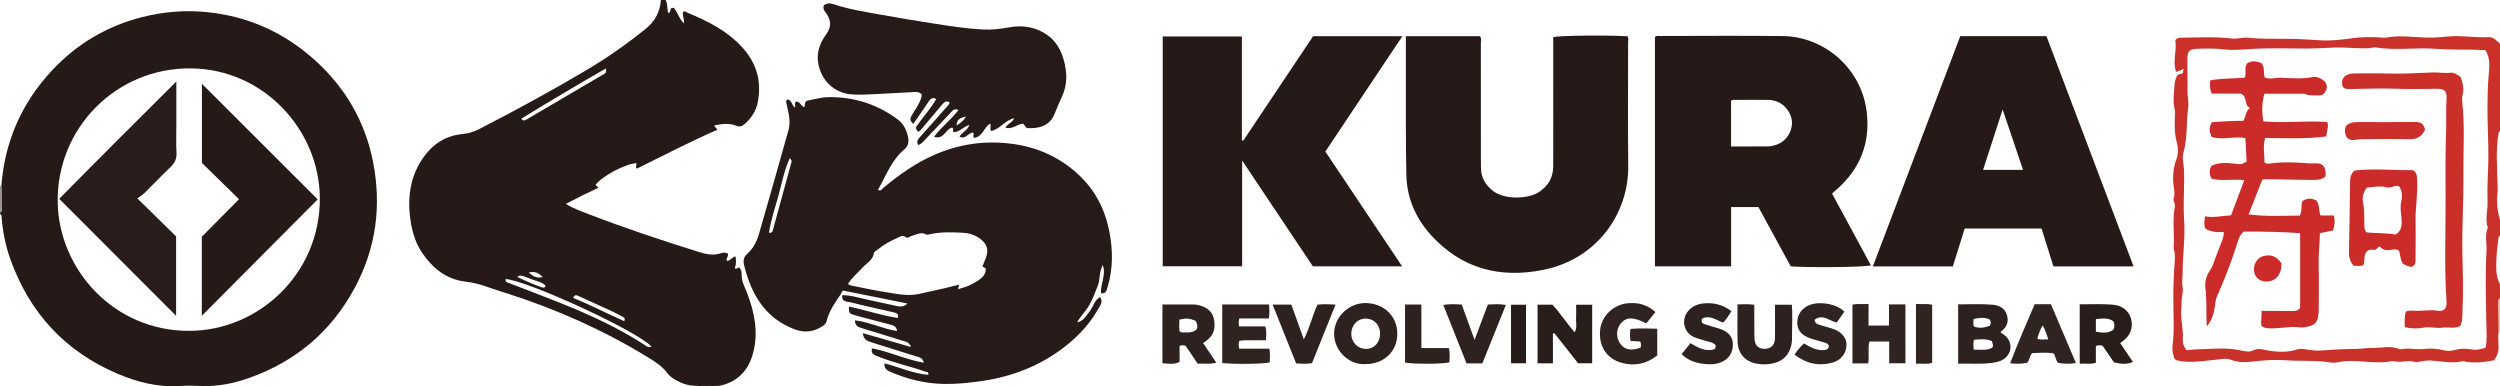 <?xml version="1.0" encoding="iso-8859-1"?>
<!-- Generator: Adobe Illustrator 27.0.0, SVG Export Plug-In . SVG Version: 6.00 Build 0)  -->
<svg version="1.1" id="Layer_1" xmlns="http://www.w3.org/2000/svg" xmlns:xlink="http://www.w3.org/1999/xlink" x="0px" y="0px"
	 viewBox="0 0 1600 247.188" style="enable-background:new 0 0 1600 247.188;" xml:space="preserve">
<g>
	<path style="fill:#261A18;" d="M426,0c1.405,2.504,0.792,5.441,1.656,8.264c2.117-0.206,0.774-2.884,2.428-3.18
		c0.735-0.258,1.354,0.055,1.736,0.599c1.991,2.831,2.947,6.319,5.861,9.271c0.571-2.802-1.295-5.032-0.429-7.417
		c0.967-0.74,1.815,0.213,2.573,0.525c13.295,5.476,26.04,11.896,35.785,22.876c8.84,9.96,11.961,21.629,9.321,34.676
		c-1.079,5.333-3.956,9.815-8.006,13.485c-1.544,1.399-3.251,2.368-5.427,1.477c-4.696-1.921-9.451-1.353-14.227-0.327
		c-0.11,1.182,1.201,1.428,1.822,2.798c-17.41,7.594-34.256,16.389-51.518,24.885c-1.084-1.08-0.016-2.443-0.278-3.524
		c-7.236,0.439-22.246,8.495-26.123,13.933c0.188,0.838,1.617,0.507,1.484,2.007c-3.224,1.529-6.656,3.106-10.041,4.776
		c-3.414,1.685-6.782,3.462-10.445,5.34c4.699,2.971,9.67,4.709,14.55,6.593c23.031,8.887,46.441,16.675,69.997,24.04
		c4.816,1.506,9.553,2.714,14.608,1c1.333-0.452,2.948-0.705,4.406,0.211c0.994,1.62-1.494,2.929-0.437,4.66
		c2.164,0.045,2.978-2.375,5.456-2.886c0.348,2.528,0.598,4.942-0.497,7.385c1.057,1.549,1.952-0.805,3.076-0.094
		c0.896,1.142,1.418,2.681,1.335,4.069c-0.265,4.396,1.879,7.978,3.373,11.834c4.88,12.59,7.538,25.483,3.874,38.903
		c-2.827,10.354-9.099,17.55-19.785,20.365c-3.449,0.909-6.961,0.343-10.442,0.438c-5.316,0.145-10.616,0.217-15.674-1.991
		c-3.551-1.551-6.78-3.331-9.199-6.545c-3.045-4.045-7.277-6.779-11.541-9.402c-28.383-17.459-58.577-30.94-90.274-41.125
		c-4.257-1.368-8.56-2.611-12.75-4.159c-4.699-1.736-9.515-2.933-14.458-3.532c-12.366-1.498-20.951-8.625-27.648-18.484
		c-4.977-7.328-6.99-15.754-7.871-24.385c-1.189-11.644,0.378-22.85,6.488-33.15c6.219-10.483,14.842-17.238,27.33-18.438
		c3.636-0.349,7.116-1.382,10.436-3.083c23.192-11.88,46.056-24.359,68.491-37.61c13.474-7.958,26.237-16.944,38.421-26.789
		C419.391,13.476,422.362,7.429,423,0C424,0,425,0,426,0z M416.911,221.782c-8.463-9.553-78.084-41.806-93.275-43.229
		c-0.431,2.148,1.235,2.247,2.558,2.754c7.432,2.844,14.85,5.722,22.271,8.595c22.47,8.7,44.646,18.006,64.853,31.381
		C414.296,221.93,415.241,222.643,416.911,221.782z M387.806,43.791c-18.507,10.644-36.395,21.217-54.216,32.202
		c1.707,1.899,2.776,0.852,3.876,0.205c3.436-2.02,6.871-4.04,10.308-6.057c12.456-7.309,24.92-14.607,37.361-21.942
		C386.433,47.434,388.447,47.138,387.806,43.791z M399.515,205.55c0.689-1.652,0.142-2.194-0.642-2.603
		c-2.494-1.304-4.949-2.694-7.5-3.877c-7.06-3.273-14.163-6.454-21.246-9.678c-1.284-0.585-2.462-0.897-3.28,1.28
		C378.025,195.17,388.578,200.75,399.515,205.55z M349.143,182.807c-2.359-2.443-5.87-2.873-8.93-4.087
		c-6.987-2.773-7.018-2.692-9.221-1.635c1.651,1.24,14.419,6.654,16.509,6.965C348.173,184.15,348.792,183.999,349.143,182.807z
		 M338.355,174.477c2.746,2.255,5.054,3.828,9.081,2.847C344.651,174.77,342.297,173.327,338.355,174.477z"/>
	<path style="fill:#261A18;" d="M0.874,118.912C3.078,90.365,13.952,65.66,33.568,44.775c15.902-16.93,35.116-28.196,57.602-33.872
		c13.32-3.362,26.796-4.527,40.547-3.22c26.369,2.506,49.336,12.646,69.07,30.156c19.918,17.674,32.802,39.617,37.953,65.716
		c5.558,28.166,1.964,55.267-11.734,80.715c-15,27.867-37.603,46.977-67.377,57.559c-9.911,3.523-20.117,5.634-30.75,5.203
		c-4.659-0.189-9.347-0.281-13.994,0.015c-13.783,0.877-26.771-2.427-39.256-7.684c-33.908-14.278-56.762-39.121-69.074-73.677
		c-3.07-8.617-4.816-17.591-5.538-26.736C0.954,138.155,1.108,137.249,0,137c0-0.333,0-0.667,0-1
		c1.055-0.241,1.048-1.07,1.039-1.891C0.986,129.043,0.93,123.977,0.874,118.912z M122.105,43.784
		c-47.431-0.518-86.004,37.992-85.171,85.805c0.742,42.601,35.682,82.361,84.337,82.15c44.346-0.193,83.563-36.576,83.425-84.661
		C204.572,83.362,168.788,44.078,122.105,43.784z"/>
	<path style="fill:#CB312B;" d="M1599.197,212.068c-0.518,3.149-0.262,6.32-0.13,9.47c0.14,3.328-0.878,6.175-2.833,9.048
		c-5.844,1.137-11.731,1.849-17.728,1.012c-0.823-0.115-1.701-0.568-2.445-0.397c-6.817,1.569-13.523,0.015-20.28-0.479
		c-2.444-0.178-4.949,0.461-7.423,0.753c-0.659,0.078-1.41,0.537-1.943,0.341c-4.706-1.73-9.557,0.494-14.272-0.594
		c-0.478-0.11-1.015-0.145-1.492-0.05c-11.505,2.299-23.145-1.859-34.655,0.726c-1.431,0.321-3.022,0.317-4.478,0.083
		c-9.403-1.509-18.917-0.74-28.368-1.403c-6.238-0.437-12.595-0.161-18.879,0.548c-5.545,0.626-10.932,1.321-16.557-0.902
		c-3.156-1.247-7.211-0.173-10.865,0.156c-7.095,0.637-14.177,1.836-21.345,0.728c-3.551-0.549-3.971-0.912-4.73-4.563
		c-0.342-1.647-0.59-3.298-0.377-4.954c1.409-10.947,0.408-21.935,0.531-32.902c0.064-5.656,0.209-11.28,0.582-16.93
		c0.266-4.028,0.897-8.211-0.224-12.277c-0.088-0.319-0.172-0.663-0.146-0.986c0.671-8.257-0.892-16.565,0.566-24.801
		c0.235-1.324,0.415-2.608-0.096-3.926c-0.295-0.761-0.752-1.718-0.527-2.38c1.408-4.141-0.325-8.166-0.286-12.245
		c0.04-4.169,0.214-8.249,1.796-12.233c1.563-3.934,1.611-7.918,0.47-12.187c-1.398-5.231-1.384-10.746-1.133-16.183
		c0.061-1.329,0.313-2.64-0.036-3.963c-1.519-5.756-0.442-11.524-0.095-17.292c0.114-1.889,1.014-3.484,1.536-4.842
		c1.014-1.77,4.351-0.127,3.836-3.284c0.184-0.217,0.567-0.559,0.522-0.63c-0.365-0.578-0.747-0.318-1.093,0.071
		c-1.211,0.449-2.422,0.897-3.916,1.45c-2.383-6.836,0.648-13.575-0.484-20.204c0.999-1.686,2.703-1.689,4.363-1.716
		c10.632-0.171,21.259-0.74,31.886,0.532c3.417,0.409,6.903-0.89,10.407-0.514c8.417,0.902,16.907,0.618,25.32,0.691
		c7.114,0.062,14.152,0.547,21.221,0.977c6.836,0.416,13.655-0.458,20.354-1.374c5.797-0.792,11.462-0.836,17.215-0.474
		c1.327,0.084,2.707,0.352,3.981,0.109c9.612-1.831,19.216,0.104,28.822-0.003c3.834-0.043,7.621-0.406,11.416-0.743
		c8.489-0.754,16.925,0.9,25.394,0.456c3.479-0.182,5.193,2.384,7.423,4.209c0,18.667,0,37.333,0,56
		c-0.263,0.168-0.722,0.3-0.762,0.51c-2.136,11.364-1.04,22.814-0.779,34.234c0.041,1.811,0.148,3.538-0.088,5.379
		c-0.731,5.711,0.139,11.341,1.629,16.876c0,3.333,0,6.667,0,10c-0.487,0.148-0.879,0.39-0.939,0.957
		c-0.47,4.431-1.197,8.854-1.345,13.296c-0.19,5.673-0.62,11.461,2.284,16.747c0,3,0,6,0,9c-1.019,0.308-0.979,1.151-0.972,1.959
		C1599.08,199.329,1599.14,205.698,1599.197,212.068z M1590.759,222.439c1.167-5.204,0.563-10.386,0.492-15.463
		c-0.215-15.47-0.819-30.939,0.132-46.399c0.303-4.937-1.311-9.979,0.787-14.815c-1.797-5.601,0.08-11.238-0.146-16.863
		c-0.366-9.13,0.431-18.256,0.53-27.39c0.121-11.139-0.649-22.239-0.567-33.367c0.049-6.661,0.135-13.278,0.766-19.923
		c0.511-5.38,1.113-10.959-2.039-16.098c-10.677-0.67-21.319-0.096-31.929-0.894c-12.915-0.971-25.924,1.283-38.823-0.953
		c-0.459-0.08-0.973,0.151-1.46,0.242c-3.306,0.619-6.632,0.384-9.961,0.274c-5.128-0.17-10.269-0.544-15.384-0.338
		c-6.147,0.249-12.281,0.672-18.444,0.613c-9.982-0.096-19.977-0.326-29.944,0.061c-7.144,0.277-14.293,1.329-21.417,0.467
		c-5.666-0.686-11.296-0.552-16.946-0.39c-5.235,0.15-6.44,1.323-6.496,6.61c-0.069,6.644,0.245,13.295,0.076,19.935
		c-0.093,3.677,0.949,7.38,0.462,10.898c-1.34,9.686-0.281,19.609-3.099,29.156c-0.631,2.138-0.313,4.665,0.009,6.95
		c0.445,3.155,0.526,6.299,0.512,9.462c-0.04,8.993-0.61,18.022-0.006,26.971c0.756,11.195-1.02,22.242-0.974,33.377
		c0.012,2.944-0.668,5.857-0.08,8.871c0.341,1.747,0.204,3.692-0.17,5.451c-0.634,2.979-0.317,5.979-0.604,8.935
		c-0.619,6.368,1.41,12.558,0.945,18.867c-0.209,2.834,0.583,5.159,2.358,7.442c6.721-0.756,13.359-0.751,19.981-1.039
		c5.387-0.235,10.643,0.218,15.83,1.401c2.541,0.58,4.86,0.874,7.245-0.364c1.839-0.955,3.725-0.895,5.782-0.462
		c7.346,1.548,14.707,2.361,22.1-0.032c1.51-0.489,3.334-0.381,4.942-0.115c3.458,0.571,7.081,1.046,10.402,0.812
		c7.097-0.5,14.147-1.057,21.286-0.985c3.918,0.039,7.823-0.772,11.856-0.689c5.728,0.117,11.518-1.784,17.112,0.939
		c5.121-1.17,10.288,0.33,15.412-0.257c4.188-0.48,8.337-0.244,12.398,0.761c2.331,0.577,4.529,0.663,6.833,0.005
		c3.731-1.066,7.507-1.213,11.344-0.456C1584.706,224.204,1587.49,223.714,1590.759,222.439z"/>
	<path style="fill:#EDC2B1;" d="M1599.197,212.068c-0.057-6.369-0.117-12.739-0.17-19.108c-0.007-0.809-0.047-1.652,0.972-1.959
		c0,7,0,14,0,21l-0.398,0.073L1599.197,212.068z"/>
	<path style="fill:#9D9492;" d="M0.874,118.912c0.055,5.066,0.112,10.131,0.165,15.197C1.048,134.93,1.055,135.759,0,136
		c0-5.667,0-11.333,0-17C0.294,118.996,0.585,118.967,0.874,118.912z"/>
	<path style="fill:#261B19;" d="M538.258,188.057c-3.751,5.478-7.644,10.896-9.231,17.493c-0.405,1.682-1.595,2.534-2.804,3.318
		c-5.511,3.577-11.395,4.261-17.578,1.933c-19.055-7.173-27.845-22.502-32.431-41.067c-0.635-2.569-0.411-5.223,1.99-7.302
		c4.024-3.483,6.242-8.174,7.678-13.166c6.318-21.964,12.588-43.943,18.736-65.955c1.521-5.446,0.109-10.873-1.093-16.226
		c-0.249-1.109-0.881-2.2,0.293-3.441c3.062,0.199,2.758,3.674,4.818,5.093c0.991-1.002-0.767-2.87,1.058-3.772
		c2.332,0.141,2.99,2.777,4.895,3.698c0.945-1.036,0.047-2.633,1.266-3.739c0.109-0.079,0.354-0.394,0.648-0.449
		c4.396-0.816,8.786-2.189,13.201-2.282c16.433-0.349,31.431,4.337,44.697,14.132c3.143,2.321,5.179,5.673,6.263,9.401
		c0.996,3.426,1.433,7.13-1.718,9.736c-8.388,6.94-11.853,16.969-17.02,26.024c1.934,1.122,2.569-0.556,3.447-1.284
		c10.142-8.417,20.833-16.016,32.984-21.263c15.234-6.579,31.052-9.005,47.684-7.099c16.761,1.921,31.333,8.158,43.767,19.519
		c10.683,9.762,17.117,21.917,19.997,35.957c2.499,12.182,2.674,24.391-0.954,36.439c-0.582,1.931-0.928,4.418-4.252,3.929
		c-0.288-6.094,3.456-11.897,1.209-18.04c-2.46,4.146-1.584,9.001-3.242,13.296c-1.611,4.173-3.192,8.325-5.396,12.247
		c-2.229,3.967-5.631,7.086-7.792,11.143c4.105-0.829,5.77-4.295,8.047-7.117c2.282-2.828,2.86-6.949,6.528-9.083
		c1.966,2.442,0.719,4.344-0.266,6.175c-5.536,10.283-13.292,18.665-22.461,25.768c-15.863,12.29-33.961,19.142-53.73,21.913
		c-7.747,1.086-15.508,1.893-23.337,1.745c-11.935-0.226-23.319-2.977-34.244-7.713c-2.158-0.935-4.156-2.049-3.871-5.47
		c9.545,2.405,18.396,6.633,28.126,7.334c0.168-2.103-1.175-1.759-1.994-2.046c-10.157-3.567-20.756-5.762-30.734-9.894
		c-2.048-0.848-4.15-1.553-3.402-5.031c11.215,2.153,21.69,7.198,33.216,9.247c-0.671-3.281-3.058-3.493-5.03-4.122
		c-9.618-3.069-19.253-6.088-28.895-9.081c-2.659-0.825-4.827-2.002-5.058-5.729c9.956,2.869,19.598,5.647,29.24,8.426
		c0.415,0.258,0.924,0.513,1.27,0.077c0.389-0.49-0.061-0.803-0.488-1.025c-1.087-2.018-3.211-2.171-5.063-2.752
		c-8.515-2.671-17.031-5.338-25.576-7.911c-2.336-0.703-4.416-1.436-4.548-5.026c9.346,1.074,17.684,5.392,27.045,6.855
		c-0.413-2.613-1.796-3.476-3.919-4.01c-7.699-1.936-15.361-4.022-23.02-6.11c-3.863-1.053-3.952-1.254-3.916-5.532
		c10.465,2.135,20.582,5.694,31.363,7.277c0.499-2.479-0.643-3.134-2.512-3.545c-7.277-1.601-14.531-3.31-21.791-4.988
		c-2.743-0.634-5.452-1.485-8.228-1.882c-2.62-0.375-3.288-1.853-3.158-4.132c5.377-0.152,10.426,1.637,15.594,2.688
		c6.335,1.289,12.614,2.856,18.952,4.131c2.204,0.443,4.655,1.042,7.258-1.532c-14.28-2.864-27.741-5.564-41.124-8.249
		C538.79,186.513,538.472,187.251,538.258,188.057z M614.484,184.654c4.113-0.893,7.812-2.8,11.309-5.013
		c2.814-1.78,5.228-4.066,5.121-7.8c-0.831-0.526-1.499-0.949-2.152-1.362c0.796-2.276,1.894-4.305,2.582-6.546
		c1.366-4.453-0.003-7.856-3.394-10.613c-3.306-2.688-7.214-4.11-11.433-4.332c-6.968-0.367-13.953-0.695-20.86,0.821
		c-0.968,0.212-2.223,0.636-2.935,0.234c-3.237-1.828-5.955,0.065-8.879,0.814c-1.416,0.363-3.07,1.924-4.18,0.959
		c-2.013-1.749-3.524-0.345-5.002,0.29c-4.571,1.964-8.941,4.346-12.828,7.508c-0.902,0.733-2.4,1.437-2.522,2.308
		c-0.651,4.674-4.723,6.51-7.42,9.455c-3.083,3.365-6.688,6.275-9.208,10.415c0.876,0.414,1.439,0.829,2.059,0.951
		c7.312,1.442,14.601,3.047,21.96,4.192c7.179,1.117,14.374,2.812,21.727,1.128c5.331-1.221,10.685-2.337,16.015-3.561
		c3.07-0.705,6.113-1.531,9.25-2.323c0,0.857,0,1.189,0,1.521c-0.431,0.228-0.808,0.57-0.437,1.031
		C613.603,185.159,614.085,184.903,614.484,184.654z M505.431,101.165c-3.645,8.238-5.109,16.415-7.307,24.33
		c-2.151,7.746-4.777,15.431-5.996,23.504c1.721,0.158,2.212-0.623,2.421-1.379c4.091-14.807,8.144-29.624,12.15-44.454
		C506.782,102.859,506.222,102.379,505.431,101.165z"/>
	<path style="fill:#261A18;" d="M1059.163,170.434c0-49.221,0-98.006,0-146.696c1.021-1.159,2.267-0.717,3.365-0.718
		c26.154-0.023,52.312-0.243,78.463,0.055c25.995,0.297,50.443,20.153,53.755,48.863c2.245,19.46-4.231,35.99-19.007,49.084
		c-0.985,0.873-1.969,1.746-3.225,2.86c8.296,15.327,16.558,30.593,24.86,45.933c-4.06,1.181-38.346,1.572-51.285,0.671
		c-6.807-12.478-13.706-25.127-20.706-37.96c-5.641,0-11.246,0-17.464,0c0,12.535,0,25.075,0,37.907
		C1091.415,170.434,1075.519,170.434,1059.163,170.434z M1107.877,93.733c8.309,0,16.099,0.025,23.887-0.028
		c1.142-0.008,2.287-0.359,3.423-0.593c8.715-1.796,13.572-11.314,10.987-18.646c-2.137-6.062-7.496-10.404-14.2-10.52
		c-6.984-0.121-13.971-0.046-20.957-0.011c-1.095,0.005-2.355-0.426-3.14,0.693C1107.877,74.166,1107.877,83.632,1107.877,93.733z"
		/>
	<path style="fill:#261A18;" d="M840.236,170.455c-14.859-22.228-29.789-44.564-45.266-67.716c0,23.107,0,45.221,0,67.667
		c-17.013,0-33.747,0-50.833,0c0-48.891,0-97.797,0-147.056c16.606,0,33.479,0,50.668,0c0,22.138,0,44.244,0,66.35
		c0.284,0.122,0.569,0.244,0.853,0.366c14.897-22.279,29.794-44.559,44.743-66.916c18.851,0,37.646,0,57.127,0
		c-16.557,24.806-32.845,49.209-49.292,73.85c16.343,24.436,32.566,48.695,49.126,73.454
		C878.145,170.455,859.588,170.455,840.236,170.455z"/>
	<path style="fill:#261A18;" d="M899.747,23.177c16.115,0,31.739,0,47.437,0c1.146,1.445,0.569,3.174,0.571,4.765
		c0.033,24.66,0.013,49.321,0.012,73.981c0,1.999,0.029,3.998,0.07,5.997c0.116,5.714,2.754,10.119,7.011,13.752
		c7.677,6.55,23.203,5.601,29.736,1.464c6.344-4.017,9.467-9.586,9.481-16.975c0.031-16.329,0.014-32.658,0.015-48.988
		c0.001-11.152,0-22.305,0-33.419c3.962-1.015,32.658-1.339,47.357-0.568c1.089,1.098,0.553,2.505,0.555,3.758
		c0.029,26.326-0.269,52.656,0.083,78.978c0.408,30.585-19.744,59.65-54.035,66.726c-27.883,5.753-52.918-0.632-72.509-22.531
		c-9.594-10.723-15.129-23.551-15.45-37.997c-0.477-21.483-0.265-42.982-0.33-64.475C899.726,39.65,899.747,31.653,899.747,23.177z"
		/>
	<path style="fill:#261A18;" d="M1254.579,23.107c18.501,0,36.63,0,55.129,0c18.532,48.97,37.076,97.969,55.782,147.399
		c-17.433,0-34.185,0-51.296,0c-2.511-7.992-5.03-16.011-7.621-24.257c-16.263,0-32.53,0-49.176,0
		c-2.508,8.01-5.059,16.155-7.586,24.225c-17.103,0-33.839,0-51.174,0C1217.348,121.185,1235.895,72.328,1254.579,23.107z
		 M1281.696,70.092c-4.391,13.543-8.441,26.03-12.52,38.61c8.677,0,17.01,0,25.555,0C1290.408,95.898,1286.2,83.433,1281.696,70.092
		z"/>
	<path style="fill:#261B19;" d="M657.131,82.001c-0.748-0.923-1.578-1.948-2.334-2.883c-3.904,0.361-6.867,3.873-11.248,2.641
		c1.027-2.649,4.314-3.037,5.546-6.114c-5.995,1.296-9.094,7.015-14.699,8.212c-1.318-1.368,0.248-3.189-0.741-4.731
		c-4.008,2.309-4.751,8.55-10.189,9.083c-1.383-1.056,0.491-2.41-0.775-3.316c-3.072-0.087-4.686,4.697-8.604,2.544
		c1.46-2.773,4.979-3.791,6.385-7.474c-3.937,1-6.222,4.568-9.982,4.623c-1.218-0.636,0.267-2.312-1.126-2.958
		c-4.252,0.875-5.271,8.059-11.552,5.915c4.658-6.346,10.918-10.896,15.58-17.116c-2.729-1.293-3.808,0.47-4.988,1.705
		c-5.287,5.532-10.508,11.128-15.784,16.67c-1.458,1.532-2.764,3.3-4.897,4.062c-1.453-2.38-0.213-3.777,1.216-5.35
		c5.372-5.911,10.65-11.907,15.916-17.913c1.081-1.233,2.404-2.309,3.021-3.972c-2.157-1.573-3.542-0.3-4.86,1.263
		c-3.861,4.58-7.729,9.154-11.584,13.739c-1.061,1.261-1.957,2.675-3.554,3.718c-1.083-0.529-1.421-1.583-1.77-2.799
		c4.113-6.101,9.28-11.572,13.102-18.155c-2.572-1.519-3.834,0.13-4.97,1.744c-2.392,3.396-4.681,6.864-7.024,10.295
		c-0.832,1.219-1.695,2.416-2.652,3.777c-2.703-1.971-1.977-3.939-0.649-6.039c2.212-3.499,4.609-6.908,5.8-10.948
		c0.139-0.472,0.182-0.973,0.279-1.513c-1.437-2.248-3.757-1.843-5.814-1.754c-7.469,0.325-14.929,0.874-22.399,1.194
		c-5.791,0.248-11.545,0.755-17.399,0.204c-8.185-0.771-17.583-6.412-20.397-18.337c-1.519-6.439-0.162-12.151,3.153-17.611
		c0.689-1.135,1.463-2.219,2.201-3.325c2.583-3.873,2.529-7.697,0.062-11.658c-1.086-1.745-3.03-3.277-2.164-5.935
		c1.909-1.682,4.15-1.526,6.446-0.751c9.941,3.356,20.294,4.874,30.557,6.746c10.939,1.996,21.919,3.777,32.904,5.506
		c10.491,1.651,20.983,3.3,31.617,3.872c5.697,0.306,11.237-0.258,16.831-1.32c9.011-1.711,17.672-0.287,25.127,5.178
		c6.781,4.97,9.78,12.477,11.168,20.48c1.091,6.286,0.572,12.567-2.164,18.522c-1.66,3.613-3.264,7.26-4.694,10.968
		c-2.486,6.446-7.498,8.945-13.976,9.302C660.06,82.048,659.063,82.001,657.131,82.001z M618.272,74.589
		c-4.38,0.799-6.311,2.701-5.965,5.741C614.595,78.78,616.747,77.27,618.272,74.589z"/>
	<path style="fill:#2D221F;" d="M1280.35,212.702c0.956,0.68,1.946,1.288,2.827,2.025c5.261,4.402,4.554,11.924-1.373,15.475
		c-2.205,1.321-4.593,1.727-7.079,2.055c-7.097,0.935-14.186,0.312-21.507,0.501c0-12.824,0-25.213,0-37.971
		c7.433-0.016,14.695-0.375,21.947,0.231c4.195,0.35,7.735,1.971,9.183,6.359c1.424,4.314,0.149,7.819-3.413,10.56
		C1280.717,212.105,1280.587,212.386,1280.35,212.702z M1263.205,223.786c3.434-0.159,6.53,0.524,9.628-0.403
		c3.02-0.903,3.208-1.33,1.975-5.134c-3.743-1.512-7.625-1.157-11.497-0.773C1262.763,219.536,1262.934,221.334,1263.205,223.786z
		 M1273.167,204.311c-3.136-1.266-6.558-0.992-10.054-0.169c-0.054,1.845-0.526,3.456,0.318,4.891
		c3.588,1.288,6.877,0.665,10.116-0.587C1274.121,207.001,1274.463,205.78,1273.167,204.311z"/>
	<path style="fill:#281D1A;" d="M993.866,213.443c0,6.286,0,12.571,0,19.075c-3.366,0-6.445,0-9.829,0c0-12.554,0-24.93,0-37.544
		c3.077,0,6.023,0,9.465,0c4.987,5.19,8.996,11.751,14.313,17.707c1.689-3.108,0.706-6.105,0.881-8.951
		c0.172-2.791,0.037-5.602,0.037-8.693c3.535,0,6.756,0,10.258,0c0,12.455,0,24.837,0,37.464c-2.984,0-5.764,0-8.995,0
		c-4.918-6.236-10.038-12.728-15.158-19.221C994.515,213.334,994.19,213.388,993.866,213.443z"/>
	<path style="fill:#2F2422;" d="M1195.672,232.569c-3.572,0-6.683,0-10.112,0c0-12.584,0-24.979,0-37.53
		c3.261-0.838,6.546-0.231,10.31-0.482c0,4.723,0,9.136,0,13.801c4.552,0,8.615,0,13.088,0c0-4.507,0-8.944,0-13.529
		c3.681,0,6.952,0,10.513,0c0,12.594,0,24.971,0,37.642c-3.388,0-6.628,0-10.39,0c0-4.569,0-9.145,0-13.898
		c-4.46,0-8.413,0-12.653,0C1195.258,223.001,1196.445,227.66,1195.672,232.569z"/>
	<path style="fill:#2F2422;" d="M782.226,194.852c10.209,0,19.969,0,29.968,0c0.29,3.01,0.353,5.777-0.107,8.979
		c-6.315,0-12.554,0-18.924,0c-0.565,1.794-0.439,3.221-0.159,5.071c5.547,0,11.145,0,16.769,0c1.083,3.128,0.483,5.882,0.5,8.822
		c-5.913,0.261-11.534-0.31-17.107,0.349c-0.604,1.673-0.451,3.102-0.099,5.071c6.322,0,12.722,0,19.328,0
		c0.604,3.262,0.347,6.038,0.254,8.779c-3.49,1.035-23.149,1.289-30.424,0.392C782.226,219.923,782.226,207.498,782.226,194.852z"/>
	<path style="fill:#2D221F;" d="M766.5,232.727c-2.722-4.024-5.23-7.732-7.695-11.377c-1.216-0.448-2.342-0.455-3.866-0.02
		c0,3.315,0,6.739,0,10.225c-3.716,2.043-7.264,1.063-10.992,0.942c0-12.522,0-24.783,0-37.658c6.197,0,12.437-0.016,18.676,0.013
		c1.326,0.006,2.687,0.017,3.97,0.306c4.993,1.124,9.121,3.525,10.287,8.896c1.164,5.363,0.203,10.277-4.533,13.823
		c-0.662,0.496-1.354,0.953-2.361,1.659c2.733,4.06,5.451,8.095,8.458,12.562C774.278,233.264,770.531,232.555,766.5,232.727z
		 M754.968,212.127c1.35,1.01,2.709,0.543,3.984,0.615c0.979,0.055,1.986,0.047,2.948-0.12c4.469-0.781,5.41-2.818,3.411-7.242
		c-4.15-1.71-5.731-1.842-10.501-0.837C754.739,207.097,754.516,209.681,754.968,212.127z"/>
	<path style="fill:#2D221F;" d="M873.773,233.026c-10.207,0.673-20.008-8.329-19.94-19.599c0.065-10.795,9.649-19.658,20.33-19.467
		c11.553,0.206,20.06,8.339,20.109,19.543C894.322,224.9,885.706,233.106,873.773,233.026z M883.249,213.475
		c-0.024-5.53-3.914-9.611-9.16-9.61c-5.201,0-9.204,4.141-9.255,9.573c-0.053,5.609,4.08,9.885,9.534,9.866
		C879.515,223.286,883.274,219.125,883.249,213.475z"/>
	<path style="fill:#2F2422;" d="M1049.919,222.517c0.609-1.296,0.341-2.533-0.193-3.942c-1.99-0.125-3.936-0.247-6.105-0.384
		c-0.61-2.567-0.44-4.956-0.136-7.671c5.732-0.528,11.297-0.273,17.157-0.142c0,5.677,0,11.102,0,17.034
		c-6.553,5.413-14.356,7.145-22.86,4.779c-9.591-2.669-14.66-10.695-13.725-20.918c0.821-8.984,8.525-16.413,17.854-17.217
		c6.972-0.601,12.546,1.154,17.566,5.629c-1.955,2.433-3.917,4.874-5.84,7.266c-8.287-4.147-12.595-4.168-16.14-0.209
		c-3.104,3.467-3.419,8.937-0.744,12.916C1039.567,223.846,1043.676,224.738,1049.919,222.517z"/>
	<path style="fill:#281D1A;" d="M1331.012,194.761c7.449,0.043,14.724-0.406,21.975,0.329c5.434,0.551,9.67,4.226,10.892,8.914
		c1.438,5.513-0.331,10.528-4.968,14.072c-0.526,0.402-1.062,0.789-2.014,1.493c2.668,3.922,5.321,7.821,8.198,12.048
		c-4.127,1.837-8.035,1.29-12.169,0.269c-2.408-3.515-4.836-7.061-7.256-10.594c-1.341-0.434-2.633-0.415-4.321,0.116
		c0,3.491,0,7.099,0,10.756c-3.594,1.154-6.834,0.264-10.338,0.646C1331.012,219.934,1331.012,207.565,1331.012,194.761z
		 M1341.358,212.262c4.031,0.757,7.957,1.339,11.376-1.442c0.644-1.87,0.753-3.462-0.207-5.25c-3.384-2.322-7.196-1.8-11.17-1.307
		C1341.358,207.058,1341.358,209.506,1341.358,212.262z"/>
	<path style="fill:#2D221F;" d="M1111.99,194.793c3.819-0.002,7.089-0.308,10.767,0.271c0,5.336-0.013,10.465,0.006,15.594
		c0.008,2.165-0.039,4.341,0.158,6.492c0.378,4.119,2.558,6.123,6.381,6.091c4.081-0.034,6.503-2.243,6.65-6.465
		c0.163-4.66,0.054-9.329,0.061-13.995c0.004-2.473,0-4.946,0-7.731c3.699,0,7.09,0,10.779,0c0.48,5.897,0.161,11.859,0.122,17.811
		c-0.017,2.652,0.155,5.293-0.448,7.953c-1.437,6.34-5.27,10.213-11.516,11.7c-3.772,0.898-7.658,0.897-11.398,0.092
		c-6.966-1.499-11.252-6.652-11.486-13.825c-0.223-6.826-0.066-13.664-0.076-20.496
		C1111.988,197.308,1111.99,196.331,1111.99,194.793z"/>
	<path style="fill:#2F2422;" d="M1328.599,232.371c-4.272,0.638-7.843,0.528-11.458-0.177c-1.502-1.674-1.49-4.009-2.785-5.99
		c-4.451-0.789-9.066-0.4-13.718-0.202c-1.908,1.599-1.521,4.363-3.205,6.127c-3.339,0.889-6.784,0.733-10.95,0.39
		c4.867-12.916,10.372-25.18,15.704-37.819c3.388,0,6.648,0,10.413,0C1317.802,206.946,1323.128,219.488,1328.599,232.371z
		 M1310.916,217.167c-1.118-3.227-1.976-6.06-3.607-8.926c-1.71,2.827-2.556,5.607-3.457,8.502
		C1306.052,217.649,1308.147,217.195,1310.916,217.167z"/>
	<path style="fill:#2F2422;" d="M1148.464,226.949c1.864-2.791,3.827-4.967,6.007-7.157c4.311,2.424,8.498,4.904,13.608,4.19
		c1.275-0.178,2.086-0.928,2.425-2.229c-0.352-2.037-2.108-2.301-3.655-2.777c-3.008-0.925-6.101-1.616-9.035-2.731
		c-5.385-2.047-7.761-5.495-7.578-10.454c0.18-4.877,3.41-9.019,8.296-10.741c6.718-2.367,17.023-0.497,21.895,4.402
		c-1.624,2.296-3.301,4.667-4.918,6.953c-4.826-1.004-9.06-5.797-14.187-1.714c0.34,2.637,2.125,2.882,3.656,3.363
		c2.999,0.942,6.09,1.63,9.015,2.756c5.191,1.999,8.059,6.026,7.759,10.408c-0.357,5.207-3.546,9.331-8.841,10.816
		C1164.02,234.527,1155.962,232.75,1148.464,226.949z"/>
	<path style="fill:#2D221F;" d="M1081.926,219.617c4.72,2.889,9.105,5.282,14.388,4.187c1.286-0.266,1.947-1.199,1.665-2.913
		c-1.7-1.978-4.485-2.064-6.899-2.909c-2.34-0.819-4.852-1.243-7.066-2.305c-7.158-3.434-8.286-12.458-2.429-17.859
		c2.311-2.131,5.094-3.249,8.059-3.582c6.632-0.745,12.823,0.566,18.481,4.914c-1.636,2.614-3.171,5.072-5.295,7.28
		c-4.564-1.517-8.773-5.233-13.649-2.332c-0.469,1.958,0.225,2.817,1.445,3.252c1.712,0.611,3.46,1.119,5.197,1.658
		c2.052,0.637,4.178,1.094,6.149,1.923c4.487,1.889,7.356,4.911,7.078,10.257c-0.257,4.946-2.784,8.699-7.575,10.665
		c-3.675,1.508-7.544,1.471-11.315,1.008c-5.116-0.627-9.933-2.281-13.933-6.22C1078.113,224.316,1079.871,222.149,1081.926,219.617
		z"/>
	<path style="fill:#2D221F;" d="M948.696,232.591c-3.424,0-6.55,0-10.107,0c-4.913-12.356-9.842-24.754-14.885-37.437
		c4.146-0.696,7.886-0.475,11.817-0.226c2.657,7.326,5.269,14.527,8.203,22.617c3.012-8.03,5.725-15.262,8.502-22.666
		c3.749-0.155,7.341-0.42,11.537,0.283C958.672,207.809,953.692,220.18,948.696,232.591z"/>
	<path style="fill:#2D221F;" d="M814.454,194.931c4.416,0,8.031,0,12.016,0c2.576,7.191,5.181,14.465,7.975,22.267
		c3.775-7.28,5.364-15.017,8.73-22.213c3.58-0.471,7.182-0.291,11.59-0.052c-5.14,12.764-10.108,25.099-15.102,37.5
		c-3.265,0.569-6.397,0.313-10.115,0.192C824.645,220.38,819.687,207.997,814.454,194.931z"/>
	<path style="fill:#2D221F;" d="M899.214,194.882c3.598,0,6.874,0,10.467,0c0,9.227,0,18.309,0,27.871c6.015,0,11.742,0,17.573,0
		c0.874,3.353,0.453,6.278,0.342,9.156c-3.813,1.123-23.76,1.194-28.382,0.087C899.214,219.824,899.214,207.596,899.214,194.882z"/>
	<path style="fill:#2F2422;" d="M1226.221,194.544c3.662,0.282,6.95-0.346,10.362,0.527c0,12.373,0,24.633,0,37.114
		c-3.367,1.167-6.759,0.334-10.362,0.593C1226.221,219.938,1226.221,207.534,1226.221,194.544z"/>
	<path style="fill:#261B19;" d="M976.647,232.511c-3.128,0-6.197,0-9.589,0c0-12.485,0-24.825,0-37.47c3.059,0,6.146,0,9.589,0
		C976.647,207.313,976.647,219.795,976.647,232.511z"/>
	<path style="fill:#281D1A;" d="M37.899,127.262c24.478-24.85,49.323-49.61,74.956-75.094c0,10.382-0.002,19.51,0.001,28.638
		c0.001,5.666-0.235,11.347,0.097,16.994c0.228,3.884-1.147,6.578-3.876,9.173c-5.673,5.397-11.055,11.098-16.642,16.587
		c-1.294,1.272-2.932,2.194-4.573,3.394c9.031,8.847,17.218,16.867,24.844,24.338c0,17.749,0,34.353,0,50.843
		C87.886,177.294,63.085,152.471,37.899,127.262z"/>
	<path style="fill:#261A18;" d="M129.228,53.631c24.832,24.796,49.748,49.674,74.084,73.975
		c-24.474,24.594-49.331,49.574-74.162,74.527c0-16.594,0-33.377,0-50.601c7.773-7.843,15.725-15.867,23.813-24.027
		c-7.982-7.809-16.054-15.705-23.735-23.219C129.228,86.716,129.228,69.983,129.228,53.631z"/>
	<path style="fill:#CB2C29;" d="M1415.383,87.61c-1.224-3.01-2.053-5.978,0.349-9.41c6.404-0.486,13.152-0.949,19.982-0.845
		c1.727-2.672,1.342-6.052,4.22-8.278c-4.171-1.889-1.012-7.15-5.937-9.19c-5.56,0-12.031,0-18.505,0
		c-1.223-2.758-1.29-5.342-0.913-8.44c7.228-1.438,14.686-1.101,22.041-1.716c1.363-2.921-0.546-6.156,1.433-9.034
		c2.846-2.191,6.009-1.577,9.3-0.305c2.241,2.579,1.089,6.026,2.057,9.168c3.333,1.495,6.834,0.052,10.206,0.183
		c6.774,0.263,13.616,0.954,20.42-0.415c2.456-0.494,4.926,0.533,6.965,2.102c2.064,1.589,2.721,3.898,1.722,6.232
		c-0.907,2.119-2.375,3.655-4.947,3.41c-2.783-0.265-5.67,0.467-8.349-0.897c-0.418-0.213-0.981-0.19-1.477-0.191
		c-8.281-0.011-16.563-0.008-24.668-0.008c-1.585,4.328-1.864,11.488-0.702,17.708c13.532,1.263,27.307-0.631,40.913,0.413
		c1.12,3.24-0.579,5.789-0.642,9.208c-13.125,1.733-26.14,1.107-39.153,0.966c-1.642,5.503-0.245,10.606-0.489,15.477
		c1.003,0.926,1.911,1.146,2.979,0.986c8.626-1.296,17.265-0.85,25.905-0.162c0.813,0.065,1.641,0.013,2.457-0.047
		c6.056-0.446,8.304,1.914,7.788,8.371c-2.646,2.386-6.011,2.306-9.323,2.262c-9.486-0.126-18.971-0.323-28.458-0.467
		c-0.809-0.012-1.621,0.162-2.701,0.278c-2.826,7.197-5.641,14.369-8.733,22.243c11.476,1.532,22.193,0.812,32.75,0.773
		c1.603-3.087,0.544-6.272,1.681-9.321c2.738-1.801,5.682-2.097,8.974-0.311c2.034,2.583,1.281,6.201,2.617,9.533
		c2.677,0,5.474,0,8.466,0c1.019,3.335,0.479,6.338-0.392,9.616c-2.73,0.55-5.447,1.097-8.488,1.71
		c-0.104,6.99-0.982,13.864-0.798,20.84c0.251,9.486,0.091,18.983,0.053,28.475c-0.006,1.488-0.229,2.986-0.462,4.462
		c-0.537,3.404-2.795,5.186-5.963,5.892c-1.778,0.396-3.678,0.914-5.424,0.671c-6.354-0.886-12.586,0.748-18.886,0.6
		c-1.989-0.047-4.032,0.013-5.911-1.6c-0.598-2.903,0.281-5.969,0.049-9.539c6.646,0,12.925-0.066,19.202,0.037
		c2.074,0.034,4.01,0.112,5.493-2.047c0-15.688,0-31.597,0-47.784c-12.307-0.855-24.35-1.063-36.185-0.985
		c-3.053,2.759-3.688,6.38-4.727,9.576c-3.441,10.591-7.43,20.95-11.989,31.096c-0.76,1.691-1.194,3.328-1.396,5.191
		c-0.567,5.253-1.724,10.373-5.486,14.874c-0.48-8.511,0.136-16.613-0.858-24.687c-0.476-3.87,0.596-7.843,2.764-10.93
		c1.797-2.558,2.543-5.315,3.6-8.055c1.255-3.254,2.499-6.512,3.733-9.773c0.818-2.16,1.859-4.27,1.637-7.073
		c-4.103,0.207-8.204,0.226-11.993-2.338c-0.579-2.265-0.469-4.693,0.026-7.645c5.53,1.026,10.836-0.356,16.637-0.639
		c2.773-7.351,5.562-14.748,8.468-22.451c-7.171-1.147-14.211,0.887-21.051-1.105c-1.229-2.768-1.742-5.425,0.211-8.253
		c4.26-1.973,8.848-1.983,13.515-1.39c5.503,0.699,5.504,0.685,8.836-1.235c-0.253-4.756-0.517-9.705-0.798-14.977
		C1429.918,86.905,1422.558,89.94,1415.383,87.61z"/>
	<path style="fill:#CB2F2A;" d="M1574.85,49.361c1.342,3.74,2.265,7.366,1.221,11.29c-0.375,1.41-0.41,2.99-0.244,4.452
		c1.726,15.263,0.61,30.572,0.754,45.857c0.167,17.619-1.038,35.224-0.622,52.857c0.27,11.442,0.641,22.896,0.049,34.344
		c-0.179,3.459,0.211,7.003-1.447,10.473c-3.667,1.948-7.757,0.55-11.631,1.09c-3.951,0.551-7.82-0.844-11.892-0.036
		c-3.804,0.755-7.878,0.66-11.952-0.294c-0.236-3.472-0.191-6.725,0.557-9.858c1.738-0.947,3.438-0.803,5.047-0.677
		c5.109,0.402,10.165-0.867,15.344,0c4.021,0.673,6.026-1.489,5.749-5.528c-1.486-21.598-0.547-43.215-0.631-64.823
		c-0.057-14.8-0.2-29.613,0.351-44.396c0.259-6.962-0.235-13.912,0.284-20.862c0.373-5.003-1.354-6.513-6.364-6.421
		c-9.481,0.175-18.958,0.222-28.446-0.108c-7.792-0.271-15.606,0.102-23.41,0.196c-1.331,0.016-2.662,0.082-3.994,0.09
		c-2.089,0.013-4.07-0.159-4.555-2.795c-0.451-2.451,0.528-4.975,2.563-6.024c1.955-1.008,4.1-1.234,6.299-1.219
		c6.496,0.043,12.999-0.181,19.486,0.061c9.996,0.373,19.953-0.32,29.923-0.673c3.624-0.128,7.191,0.675,10.884,0.191
		C1570.369,46.261,1572.634,47.639,1574.85,49.361z"/>
	<path style="fill:#CB2C29;" d="M1506.937,109.116c12.596-1.412,25.313-0.046,37.386-0.214c2.843,1.841,2.429,4.05,2.589,6.218
		c0.636,8.666-1.102,17.228-0.941,25.875c0.155,8.315-0.005,16.635-0.032,24.953c-0.007,2.037,0.026,4.105-2.804,4.878
		c-1.701-0.322-3.564-0.933-5.197-2.018c-1.872-2.562-1.568-5.772-2.656-8.393c-2.199-1.496-4.378-0.469-6.45-0.319
		c-2.37,0.172-4.229-0.557-5.682-2.25c-1.757,0.109-1.99,2.394-3.858,2.081c-1.427-0.239-3.005-0.261-4.245,0.682
		c-2.706,2.501-1.261,6.092-2.434,9.098c-2.151,0.862-4.272,0.264-6.157,0.464c-2.36-2.631-3.164-5.424-3.092-8.528
		c0.019-0.832-0.01-1.665,0.005-2.497c0.252-14.594,0.554-29.187,0.719-43.781C1504.118,112.823,1504.925,110.868,1506.937,109.116z
		 M1514.594,120.139c-1.862,2.985-2.953,5.962-2.295,9.193c1.005,4.938,0.833,9.915,0.884,14.888
		c0.016,1.531,0.096,2.984,1.256,4.471c6.197,0.766,12.693,0.236,18.797,1.47c4.051-2.762,4.089-6.49,3.727-10.443
		c-0.342-3.737-1.063-7.357-0.088-11.285c0.735-2.961,0.544-6.579-1.587-9.319c-2.756-0.786-4.944,1.431-7.522,0.787
		C1523.48,118.829,1519.197,119.576,1514.594,120.139z"/>
	<path style="fill:#CB2F2A;" d="M1552.021,83.034c-2.128,4.588-5.474,6.231-10.434,6.077c-10.107-0.312-20.231-0.1-30.348-0.038
		c-1.648,0.01-3.289,0.445-4.942,0.532c-2.96,0.156-4.859-1.353-5.302-4.065c-0.639-3.91,0.233-5.636,3.281-6.739
		c1.599-0.579,3.222-0.686,4.896-0.684c12.125,0.021,24.252,0.111,36.375-0.051C1549.097,78.02,1551.304,79.095,1552.021,83.034z"/>
	<path style="fill:#CB2C29;" d="M1460.024,168.297c0.334,3.045-0.353,5.895-2.158,8.428c-2.996,4.206-10.179,4.68-13.46,0.928
		c-3.837-4.388-1.536-12.181,4.052-13.726C1453.284,162.592,1456.708,163.875,1460.024,168.297z"/>
</g>
</svg>
